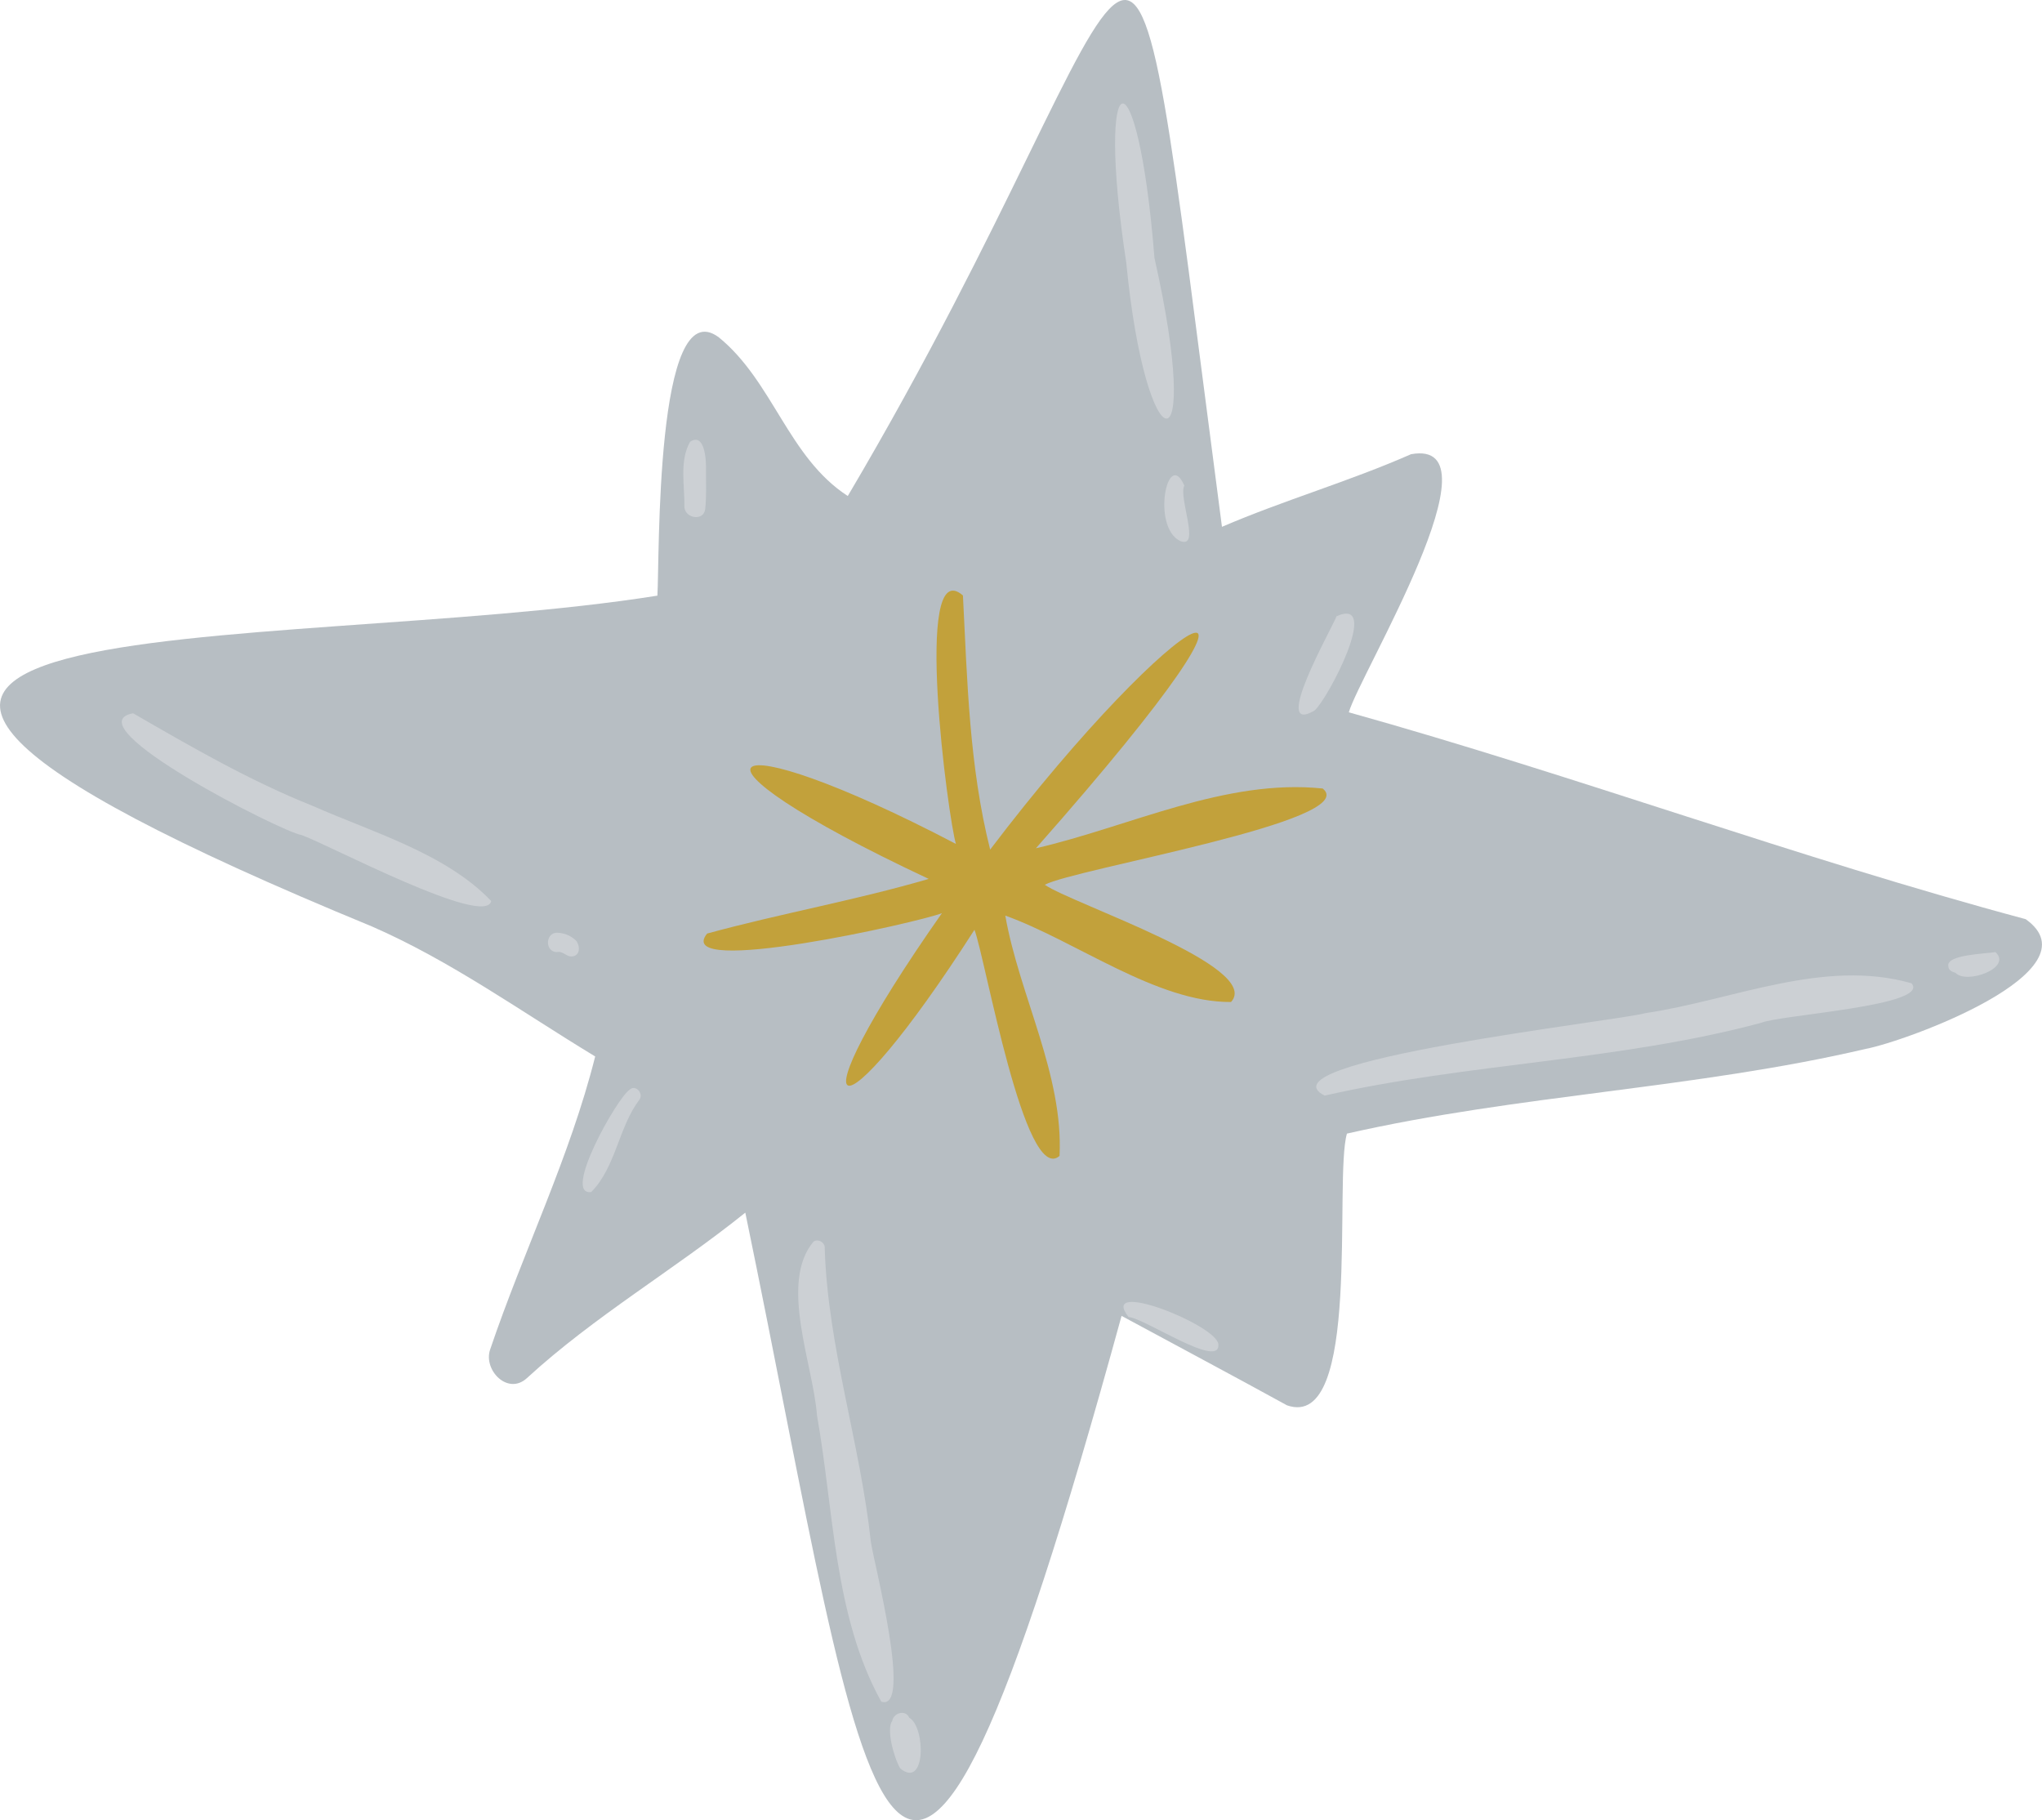 <svg xmlns="http://www.w3.org/2000/svg" width="1080" height="962.6" viewBox="0.018 -0.011 1079.989 962.618" style=""><g><g data-name="Слой 2" style="isolation:isolate"><g data-name="Zodiac139_399256184"><path d="M1071.4 486.1c-120.8-32.4-237.7-75.8-358-109.4 5.6-19.7 82-145.4 32.9-136.5-32.7 14.4-67.2 24.3-100 38.4-56.1-427.1-26.2-306.7-197.9-16.3-31.5-20.4-39.5-60.5-68.2-83.9-33.9-25.3-31.3 118.2-32.5 136.6-202.9 32.3-580.1-1.7-151.1 174.9 42 18.3 79.2 45.2 118.2 68.8-13.4 53.3-38 103.1-55.6 155.1-3.6 10.8 9.4 24.3 19.5 15 35.7-32.8 77.8-57.2 115.5-87.5 66 319 76.2 501.8 199 54.6 29.2 15.8 58.4 31.3 87.5 47.3 39.8 13.9 24.7-119.6 31.7-143.7 90.6-20.6 184.1-23.7 274.4-44.8 21.2-4 123.1-41.2 84.6-68.6z" fill="#b7bec3"></path><path d="M610.6 136.4C601.7 24 579.1 30.2 595.7 139c10.4 107.4 41 113.1 14.9-2.6z" fill="#ccd0d4" style="mix-blend-mode:multiply"></path><path d="M626.4 256.8c-8.9-20.3-17.5 21.9-2.2 29.3 11.1 4.5-1.1-23.3 2.2-29.3z" fill="#ccd0d4" style="mix-blend-mode:multiply"></path><path d="M706.9 325.9c-2.4 6.4-35 63.5-11.7 49.9 6.8-5.5 35.7-60.6 11.7-49.9z" fill="#ccd0d4" style="mix-blend-mode:multiply"></path><path d="M1011 520c-46.5-13.3-94.7 9-140.8 15.8-14.1 4.1-205.3 25.4-169.6 43.6 76.2-17.3 155.2-18.2 230.9-38.5 9.9-4.2 90-9 79.5-20.9z" fill="#ccd0d4" style="mix-blend-mode:multiply"></path><path d="M1055.4 503.5c-4.9.9-26.3 1.3-24.9 7.5 0 2.2 2.2 3 3.8 3.5 5.7 6.2 30.3-2.6 21.1-11z" fill="#ccd0d4" style="mix-blend-mode:multiply"></path><path d="M644.4 710.9c-.9-10.2-63.7-35.1-47.5-14.4 8.2.4 48.7 28 47.5 14.4z" fill="#ccd0d4" style="mix-blend-mode:multiply"></path><path d="M460.6 815.4c-5.6-52-22.8-103.1-24.4-155.2.4-3-3.5-5.3-5.9-3.6-18.4 21.7-.1 65.4 1.8 91.9 8.9 49.7 8.9 106.2 34 151.4 16.8 5.6-4-73.8-5.5-84.5z" fill="#ccd0d4" style="mix-blend-mode:multiply"></path><path d="M480.9 908.4c-2-4.5-8.3-2.5-9 1.7-3.1 4 .5 18.5 4.2 25.1 13.7 11.3 13.5-22 4.8-26.8z" fill="#ccd0d4" style="mix-blend-mode:multiply"></path><path d="M332.9 576.4c-6.5 4.2-35.8 56.1-20.2 54 13.1-13.2 14.4-34.3 25.6-49 2.2-3.4-2.4-8.1-5.4-5z" fill="#ccd0d4" style="mix-blend-mode:multiply"></path><path d="M259.8 476.5c-24-25.2-63.2-36.5-94.4-50.3-33.3-13.3-64.2-31.2-95-49-32.8 6.2 79.3 63.1 89.1 64.4 13.9 4.9 97.4 49.2 100.3 34.9z" fill="#ccd0d4" style="mix-blend-mode:multiply"></path><path d="M304.9 497.7a14.6 14.6 0 0 0-9.9-4.4c-6.6-.4-7 10.1-.4 10.2 2.7-.5 4.2 1.5 6.6 2.2 5.2.8 6.1-4.4 3.7-8z" fill="#ccd0d4" style="mix-blend-mode:multiply"></path><path d="M373.4 248.9c.2-5.1-.5-20.4-8.4-15.3-5.8 10.2-2.8 23.4-3 34.8.7 5.9 10.3 7.3 11 .7s.4-13.5.4-20.2z" fill="#ccd0d4" style="mix-blend-mode:multiply"></path><path d="M699.6 417c-51.5-5.4-102.2 20.2-151.7 31.6 153.2-173.4 74.4-129.2-24.2.7-11.1-44.1-12.1-89.4-14.4-134.4-26.7-23.2-7.7 118.8-3.7 131.4-126.8-66.4-156.6-48.2-14.4 18.5-38.6 11.3-78.4 18.3-117.2 28.9-19 23.6 113.1-6.2 124.2-10.8-81.6 116.3-56.5 123.9 17.2 8.8 5.7 14.8 26.6 135.6 45 119.6 2.1-43-21.3-85-28.7-127.1 37.3 13.4 80.1 46 119.4 45.7 17-18.6-84.2-52-98.5-62 15.2-8.4 168.2-33.8 147-50.9z" fill="#c2a13b"></path></g></g></g></svg>